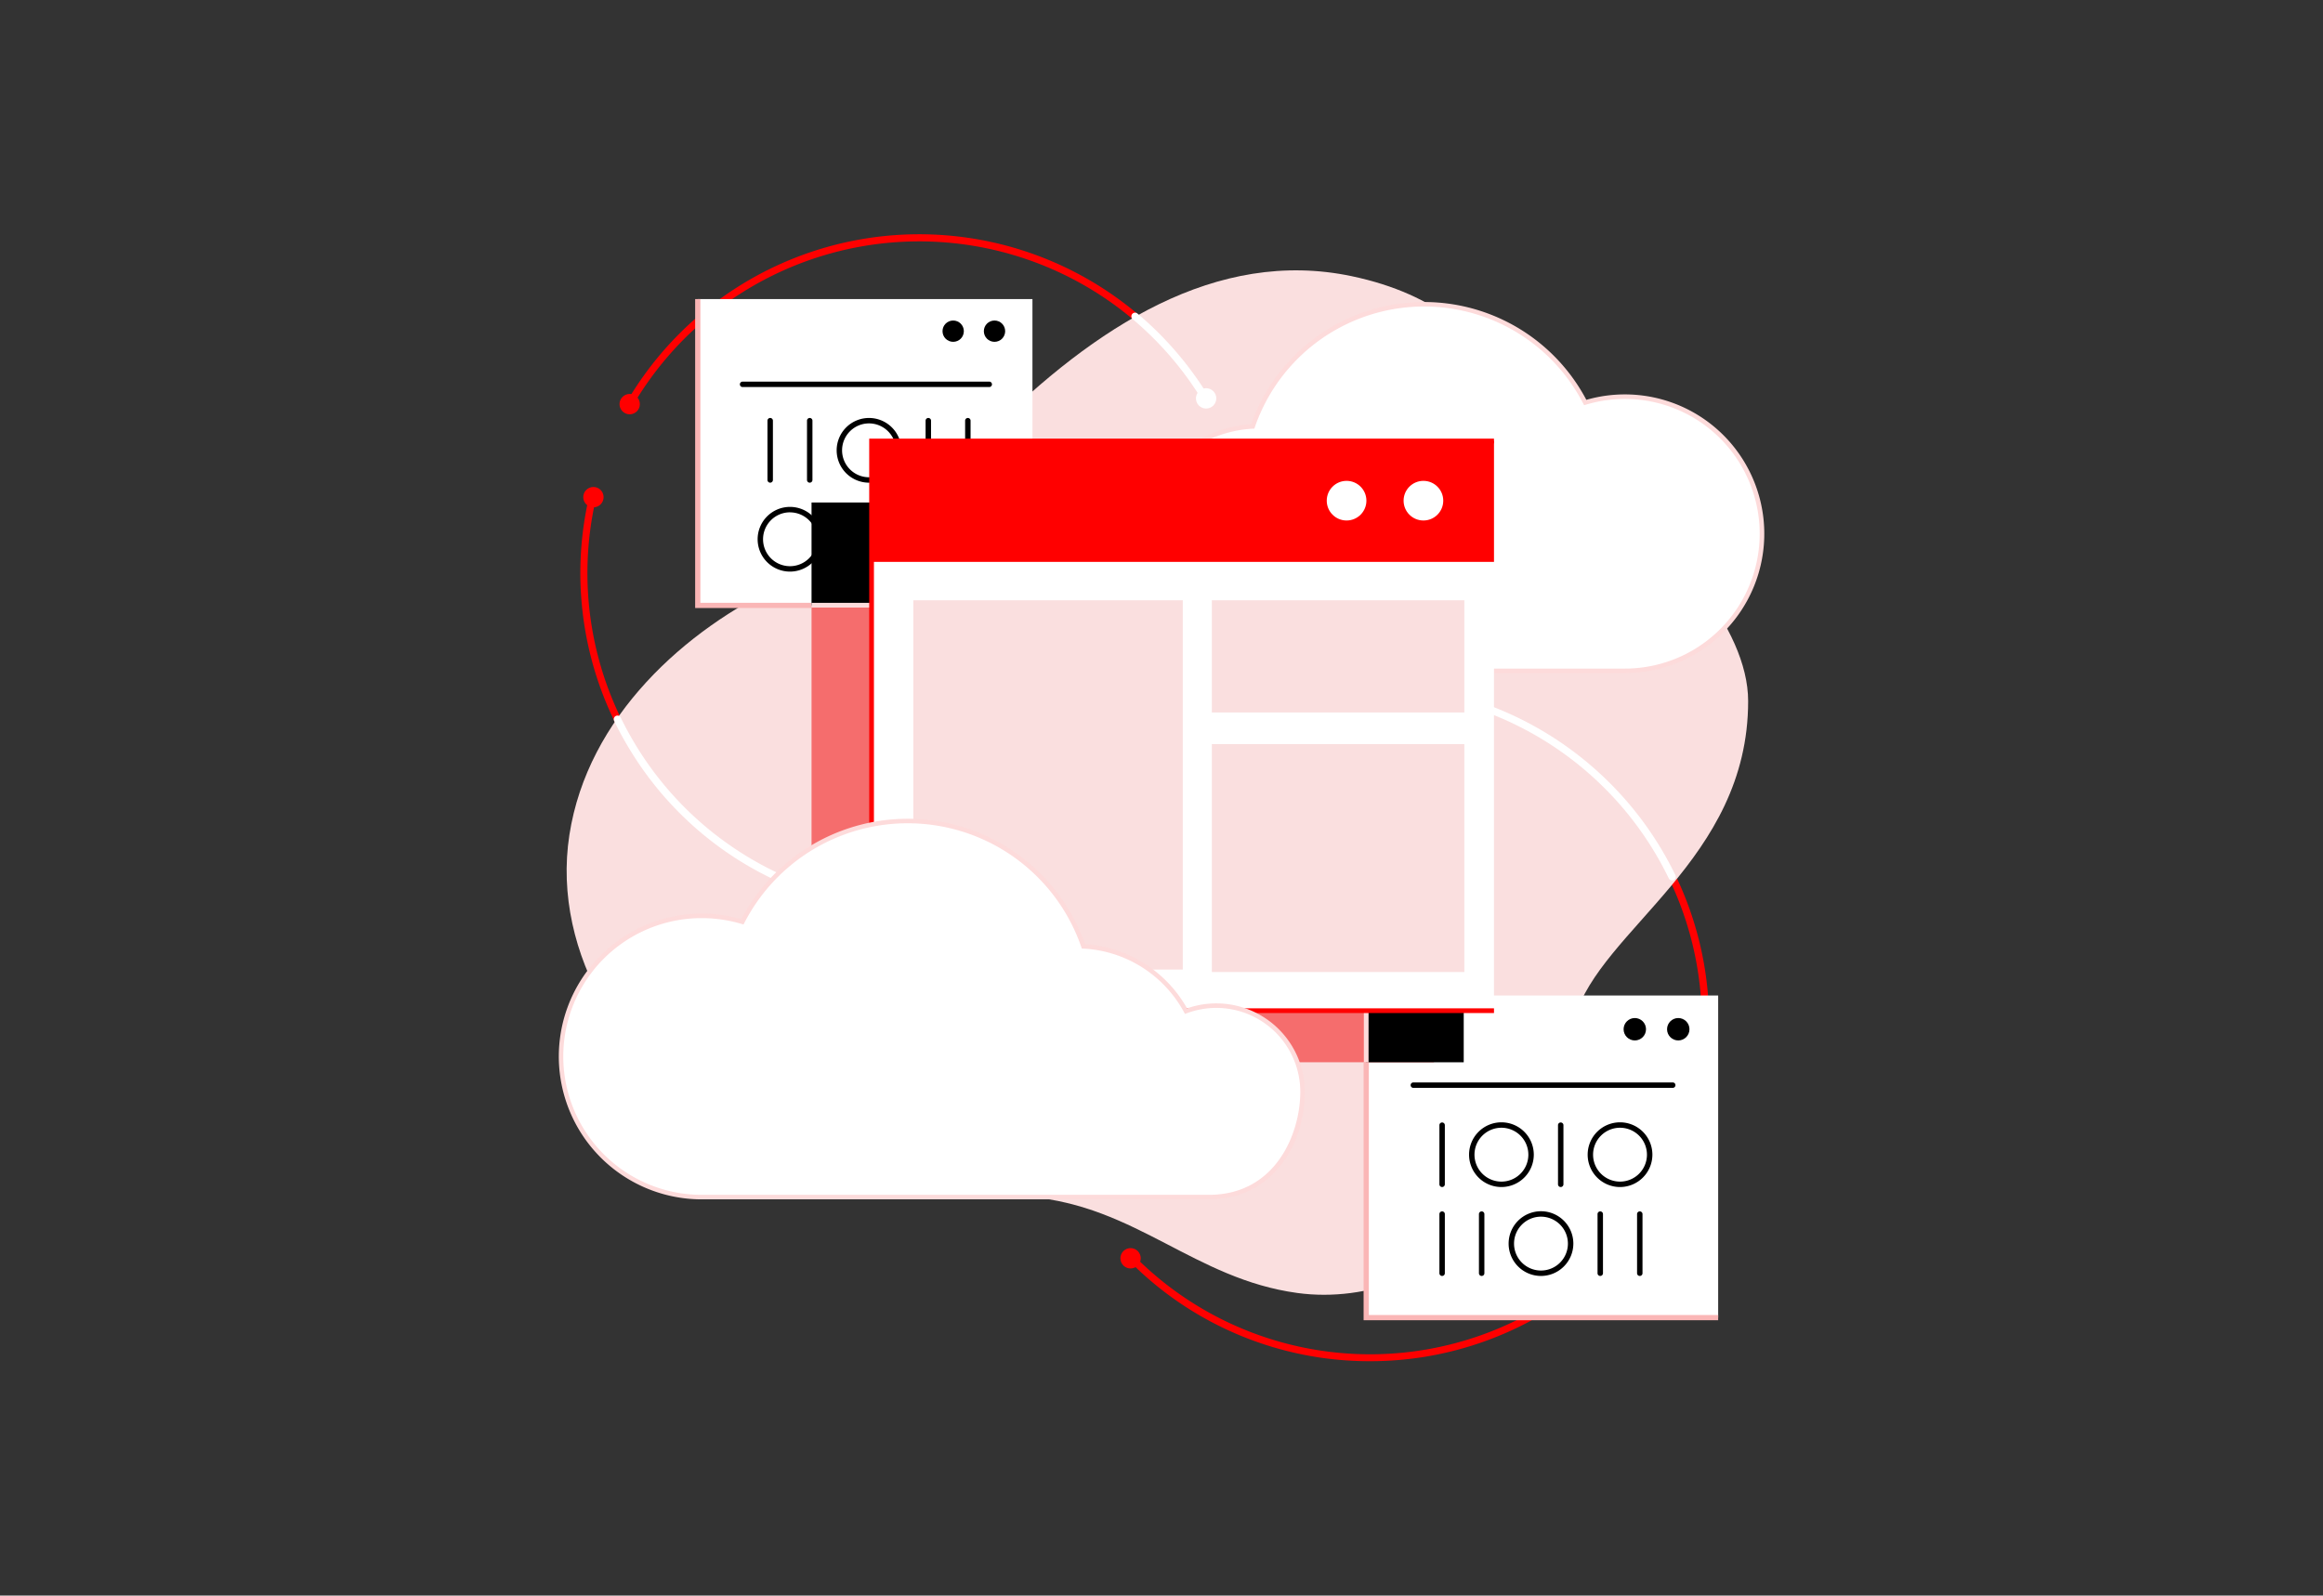 <svg id="f525eb2d-20ca-4017-a712-f3fc102379ae" data-name="Layer 1" xmlns="http://www.w3.org/2000/svg" viewBox="0 0 262 180">
  <rect x="0" y="0" width="262" height="180" fill="#333333" stroke="none"/>
  <defs>
    <style>
      .e5011f91-74aa-446d-b1bc-3d2f1e56311f {
        fill: red;
      }

      .e1d52c2d-a45b-492d-a159-66f936bd1136 {
        fill: #fadfdf;
      }

      .a5989d32-f594-412c-b7c8-6d15d0de7af7 {
        fill: #fff;
      }

      .f39c966e-fd22-454b-9cf3-b6406578b810 {
        fill: #fddbdb;
      }

      .ab81db00-3fc4-4f6f-9e1f-d70288d64bd7 {
        fill: #f56d6d;
      }

      .aa50e46b-129b-4868-99e2-5bc278eb13bd {
        fill: #fab6b6;
      }
    </style>
  </defs>
  <g>
    <g>
      <path class="e5011f91-74aa-446d-b1bc-3d2f1e56311f" d="M103.744,102.881A38.508,38.508,0,0,1,94.71,101.8,38.221,38.221,0,0,1,66.392,56.232a.4.4,0,0,1,.78.176A37.42,37.42,0,0,0,123.19,96.575a.4.4,0,1,1,.416.682A37.983,37.983,0,0,1,103.744,102.881Z"/>
      <path class="e5011f91-74aa-446d-b1bc-3d2f1e56311f" d="M71.082,45.846a.389.389,0,0,1-.2-.055.4.4,0,0,1-.143-.547,38.227,38.227,0,0,1,65.547-.53.4.4,0,1,1-.682.417,37.431,37.431,0,0,0-64.175.518A.4.4,0,0,1,71.082,45.846Z"/>
      <circle class="e5011f91-74aa-446d-b1bc-3d2f1e56311f" cx="71.019" cy="45.59" r="1.148"/>
      <circle class="e5011f91-74aa-446d-b1bc-3d2f1e56311f" cx="66.93" cy="56.084" r="1.148"/>
      <path class="e5011f91-74aa-446d-b1bc-3d2f1e56311f" d="M154.52,153.56A38.1,38.1,0,0,1,127.5,142.384a.4.4,0,1,1,.564-.565,37.421,37.421,0,1,0,0-52.921.4.4,0,1,1-.564-.564A38.219,38.219,0,1,1,154.52,153.56Z"/>
      <path class="e1d52c2d-a45b-492d-a159-66f936bd1136" d="M152.453,31.156c19.624,4.128,19.029,19.753,28.318,25.3,7.448,4.447,16.394,14.29,16.394,22.636,0,17.975-16.652,25.719-19.564,35.738-2.436,8.381-3.049,16.255-9.588,23.049-5.439,5.651-13.7,9.076-21.688,7.984-11.626-1.589-18.144-9.817-30.262-10.849-4.847-.413-12.5-.639-17.2-1.92-5.7-1.554-11.727-3.3-17-6.154-10.95-5.929-19.745-19.2-17.642-32.767C66.285,80.863,77.259,71.011,88.241,65.9c4.2-1.955,8.637-3.57,12.369-6.247,4.242-3.043,7.327-7.277,10.99-10.934C123.414,36.93,137.171,27.942,152.453,31.156Z"/>
      <path class="a5989d32-f594-412c-b7c8-6d15d0de7af7" d="M103.744,102.9a38.541,38.541,0,0,1-9.038-1.081A37.983,37.983,0,0,1,71.05,84.587c-.648-1.06-1.251-2.163-1.792-3.277a.416.416,0,0,1,.748-.363c.53,1.09,1.12,2.169,1.755,3.207a37.4,37.4,0,0,0,51.42,12.407.416.416,0,1,1,.434.71A37.995,37.995,0,0,1,103.744,102.9Z"/>
      <path class="a5989d32-f594-412c-b7c8-6d15d0de7af7" d="M188.583,99.315a.416.416,0,0,1-.375-.235,37.431,37.431,0,0,0-60.136-10.169.416.416,0,1,1-.588-.589,38.266,38.266,0,0,1,61.474,10.4.416.416,0,0,1-.375.6Z"/>
      <g>
        <g>
          <rect class="a5989d32-f594-412c-b7c8-6d15d0de7af7" x="154.09" y="112.303" width="39.694" height="36.339"/>
          <circle cx="184.382" cy="116.11" r="1.264"/>
          <circle cx="189.283" cy="116.11" r="1.264"/>
        </g>
        <path d="M188.66,122.723H159.406a.306.306,0,1,1,0-.612H188.66a.306.306,0,1,1,0,.612Z"/>
      </g>
      <g>
        <path class="a5989d32-f594-412c-b7c8-6d15d0de7af7" d="M126.673,54.625a9.454,9.454,0,0,1,3.334.6,13.567,13.567,0,0,1,11.277-7.122,20.442,20.442,0,0,1,37.5-2.7,15.466,15.466,0,1,1,4.477,30.271H127.5c-7.21,0-10.307-6.338-10.307-11.574A9.481,9.481,0,0,1,126.673,54.625Z"/>
        <path class="f39c966e-fd22-454b-9cf3-b6406578b810" d="M183.264,75.935H127.5c-6.934,0-10.562-5.951-10.562-11.829a9.742,9.742,0,0,1,12.952-9.191,13.906,13.906,0,0,1,11.21-7.054,20.7,20.7,0,0,1,37.817-2.755,15.721,15.721,0,1,1,4.348,30.829ZM126.673,54.88a9.237,9.237,0,0,0-9.226,9.226c0,4.55,2.677,11.319,10.052,11.319h55.765a15.21,15.21,0,1,0-4.4-29.772l-.2.061-.1-.188a20.187,20.187,0,0,0-37.035,2.663l-.056.163-.172.009a13.384,13.384,0,0,0-11.065,6.989l-.1.2-.209-.078A9.187,9.187,0,0,0,126.673,54.88Z"/>
      </g>
      <g>
        <rect class="ab81db00-3fc4-4f6f-9e1f-d70288d64bd7" x="91.53" y="52.904" width="70.199" height="66.93"/>
        <g>
          <g>
            <g>
              <rect class="a5989d32-f594-412c-b7c8-6d15d0de7af7" x="78.698" y="33.739" width="37.747" height="34.557"/>
              <circle cx="107.505" cy="37.36" r="1.202"/>
              <circle cx="112.166" cy="37.36" r="1.202"/>
            </g>
            <path d="M111.573,43.663H83.754a.306.306,0,1,1,0-.612h27.819a.306.306,0,1,1,0,.612Z"/>
            <g>
              <path d="M109.159,64.483a.307.307,0,0,1-.307-.306V57.49a.307.307,0,0,1,.614,0v6.687A.307.307,0,0,1,109.159,64.483Z"/>
              <path d="M95.783,64.483a.307.307,0,0,1-.307-.306V57.49a.307.307,0,0,1,.614,0v6.687A.307.307,0,0,1,95.783,64.483Z"/>
              <path d="M102.472,64.483a3.65,3.65,0,1,1,3.65-3.65A3.654,3.654,0,0,1,102.472,64.483Zm0-6.687a3.038,3.038,0,1,0,3.037,3.037A3.041,3.041,0,0,0,102.472,57.8Z"/>
              <path d="M89.1,64.483a3.65,3.65,0,1,1,3.65-3.65A3.654,3.654,0,0,1,89.1,64.483Zm0-6.687a3.038,3.038,0,1,0,3.037,3.037A3.041,3.041,0,0,0,89.1,57.8Z"/>
              <path d="M109.159,54.452a.308.308,0,0,1-.307-.307V47.458a.307.307,0,0,1,.614,0v6.687A.308.308,0,0,1,109.159,54.452Z"/>
              <path d="M104.7,54.452a.308.308,0,0,1-.307-.307V47.458a.307.307,0,0,1,.614,0v6.687A.308.308,0,0,1,104.7,54.452Z"/>
              <path d="M91.325,54.452a.308.308,0,0,1-.307-.307V47.458a.307.307,0,0,1,.614,0v6.687A.308.308,0,0,1,91.325,54.452Z"/>
              <path d="M86.866,54.452a.308.308,0,0,1-.307-.307V47.458a.307.307,0,0,1,.614,0v6.687A.308.308,0,0,1,86.866,54.452Z"/>
              <path d="M98.013,54.452a3.65,3.65,0,1,1,3.65-3.65A3.655,3.655,0,0,1,98.013,54.452Zm0-6.688A3.038,3.038,0,1,0,101.05,50.8,3.042,3.042,0,0,0,98.013,47.764Z"/>
            </g>
          </g>
          <polygon class="aa50e46b-129b-4868-99e2-5bc278eb13bd" points="91.537 68.591 78.403 68.591 78.403 33.739 78.993 33.739 78.993 68.002 91.537 68.002 91.537 68.591"/>
          <rect x="91.53" y="56.687" width="15.031" height="11.609"/>
          <rect class="f39c966e-fd22-454b-9cf3-b6406578b810" x="91.532" y="68.007" width="6.686" height="0.532"/>
        </g>
        <rect x="154.055" y="109.844" width="11.031" height="9.993"/>
        <rect class="f39c966e-fd22-454b-9cf3-b6406578b810" x="153.821" y="109.844" width="0.533" height="9.994"/>
        <rect class="a5989d32-f594-412c-b7c8-6d15d0de7af7" x="98.301" y="49.749" width="70.199" height="64.267"/>
        <rect class="e5011f91-74aa-446d-b1bc-3d2f1e56311f" x="98.301" y="49.749" width="70.199" height="13.637"/>
        <circle class="a5989d32-f594-412c-b7c8-6d15d0de7af7" cx="151.874" cy="56.482" r="2.236"/>
        <circle class="a5989d32-f594-412c-b7c8-6d15d0de7af7" cx="160.541" cy="56.482" r="2.236"/>
        <rect class="e1d52c2d-a45b-492d-a159-66f936bd1136" x="136.679" y="83.944" width="28.476" height="25.714"/>
        <rect class="e1d52c2d-a45b-492d-a159-66f936bd1136" x="103.011" y="67.718" width="30.389" height="41.659"/>
        <rect class="e1d52c2d-a45b-492d-a159-66f936bd1136" x="136.679" y="67.718" width="28.476" height="12.658"/>
        <polygon class="e5011f91-74aa-446d-b1bc-3d2f1e56311f" points="168.5 114.282 98.034 114.282 98.034 49.483 168.5 49.483 168.5 50.015 98.567 50.015 98.567 113.75 168.5 113.75 168.5 114.282"/>
      </g>
      <g>
        <path class="a5989d32-f594-412c-b7c8-6d15d0de7af7" d="M137.185,113.449a9.725,9.725,0,0,0-3.421.619,13.919,13.919,0,0,0-11.568-7.306A20.968,20.968,0,0,0,83.727,104a15.865,15.865,0,1,0-4.592,31.051h57.2c7.4,0,10.572-6.5,10.572-11.873A9.725,9.725,0,0,0,137.185,113.449Z"/>
        <path class="f39c966e-fd22-454b-9cf3-b6406578b810" d="M136.337,135.3h-57.2A16.118,16.118,0,1,1,83.6,103.692a21.223,21.223,0,0,1,38.783,2.825,14.256,14.256,0,0,1,11.5,7.237,9.985,9.985,0,0,1,13.282,9.42C147.164,129.2,143.445,135.3,136.337,135.3Zm-57.2-31.726a15.608,15.608,0,1,0,0,31.216h57.2c7.57,0,10.317-6.947,10.317-11.617a9.475,9.475,0,0,0-12.8-8.867l-.209.078-.105-.2a13.736,13.736,0,0,0-11.356-7.172l-.171-.009-.057-.163a20.713,20.713,0,0,0-38-2.733l-.1.189-.2-.062A15.633,15.633,0,0,0,79.135,103.575Z"/>
      </g>
      <circle class="a5989d32-f594-412c-b7c8-6d15d0de7af7" cx="136.032" cy="44.941" r="1.148"/>
      <circle class="e5011f91-74aa-446d-b1bc-3d2f1e56311f" cx="127.512" cy="141.949" r="1.148"/>
      <polygon class="aa50e46b-129b-4868-99e2-5bc278eb13bd" points="193.783 148.936 153.795 148.936 153.795 119.838 154.385 119.838 154.385 148.348 193.783 148.348 193.783 148.936"/>
    </g>
    <path class="a5989d32-f594-412c-b7c8-6d15d0de7af7" d="M135.943,45.339a.418.418,0,0,1-.355-.2,37.307,37.307,0,0,0-7.832-9.127.416.416,0,1,1,.535-.637,38.18,38.18,0,0,1,8.008,9.33.417.417,0,0,1-.356.633Z"/>
    <g>
      <path d="M162.65,133.91a.307.307,0,0,1-.306-.307v-6.687a.307.307,0,0,1,.613,0V133.6A.308.308,0,0,1,162.65,133.91Z"/>
      <path d="M176.026,133.91a.307.307,0,0,1-.306-.307v-6.687a.307.307,0,0,1,.613,0V133.6A.308.308,0,0,1,176.026,133.91Z"/>
      <path d="M169.339,133.91a3.65,3.65,0,1,1,3.65-3.65A3.655,3.655,0,0,1,169.339,133.91Zm0-6.688a3.038,3.038,0,1,0,3.037,3.038A3.041,3.041,0,0,0,169.339,127.222Z"/>
      <path d="M182.714,133.91a3.65,3.65,0,1,1,3.651-3.65A3.655,3.655,0,0,1,182.714,133.91Zm0-6.688a3.038,3.038,0,1,0,3.038,3.038A3.041,3.041,0,0,0,182.714,127.222Z"/>
      <path d="M162.65,143.941a.306.306,0,0,1-.306-.306v-6.687a.307.307,0,0,1,.613,0v6.687A.307.307,0,0,1,162.65,143.941Z"/>
      <path d="M167.109,143.941a.306.306,0,0,1-.306-.306v-6.687a.307.307,0,0,1,.613,0v6.687A.307.307,0,0,1,167.109,143.941Z"/>
      <path d="M180.485,143.941a.306.306,0,0,1-.306-.306v-6.687a.307.307,0,0,1,.613,0v6.687A.307.307,0,0,1,180.485,143.941Z"/>
      <path d="M184.943,143.941a.306.306,0,0,1-.306-.306v-6.687a.307.307,0,0,1,.613,0v6.687A.307.307,0,0,1,184.943,143.941Z"/>
      <path d="M173.8,143.941a3.65,3.65,0,1,1,3.65-3.65A3.654,3.654,0,0,1,173.8,143.941Zm0-6.687a3.038,3.038,0,1,0,3.037,3.037A3.041,3.041,0,0,0,173.8,137.254Z"/>
    </g>
  </g>
</svg>
